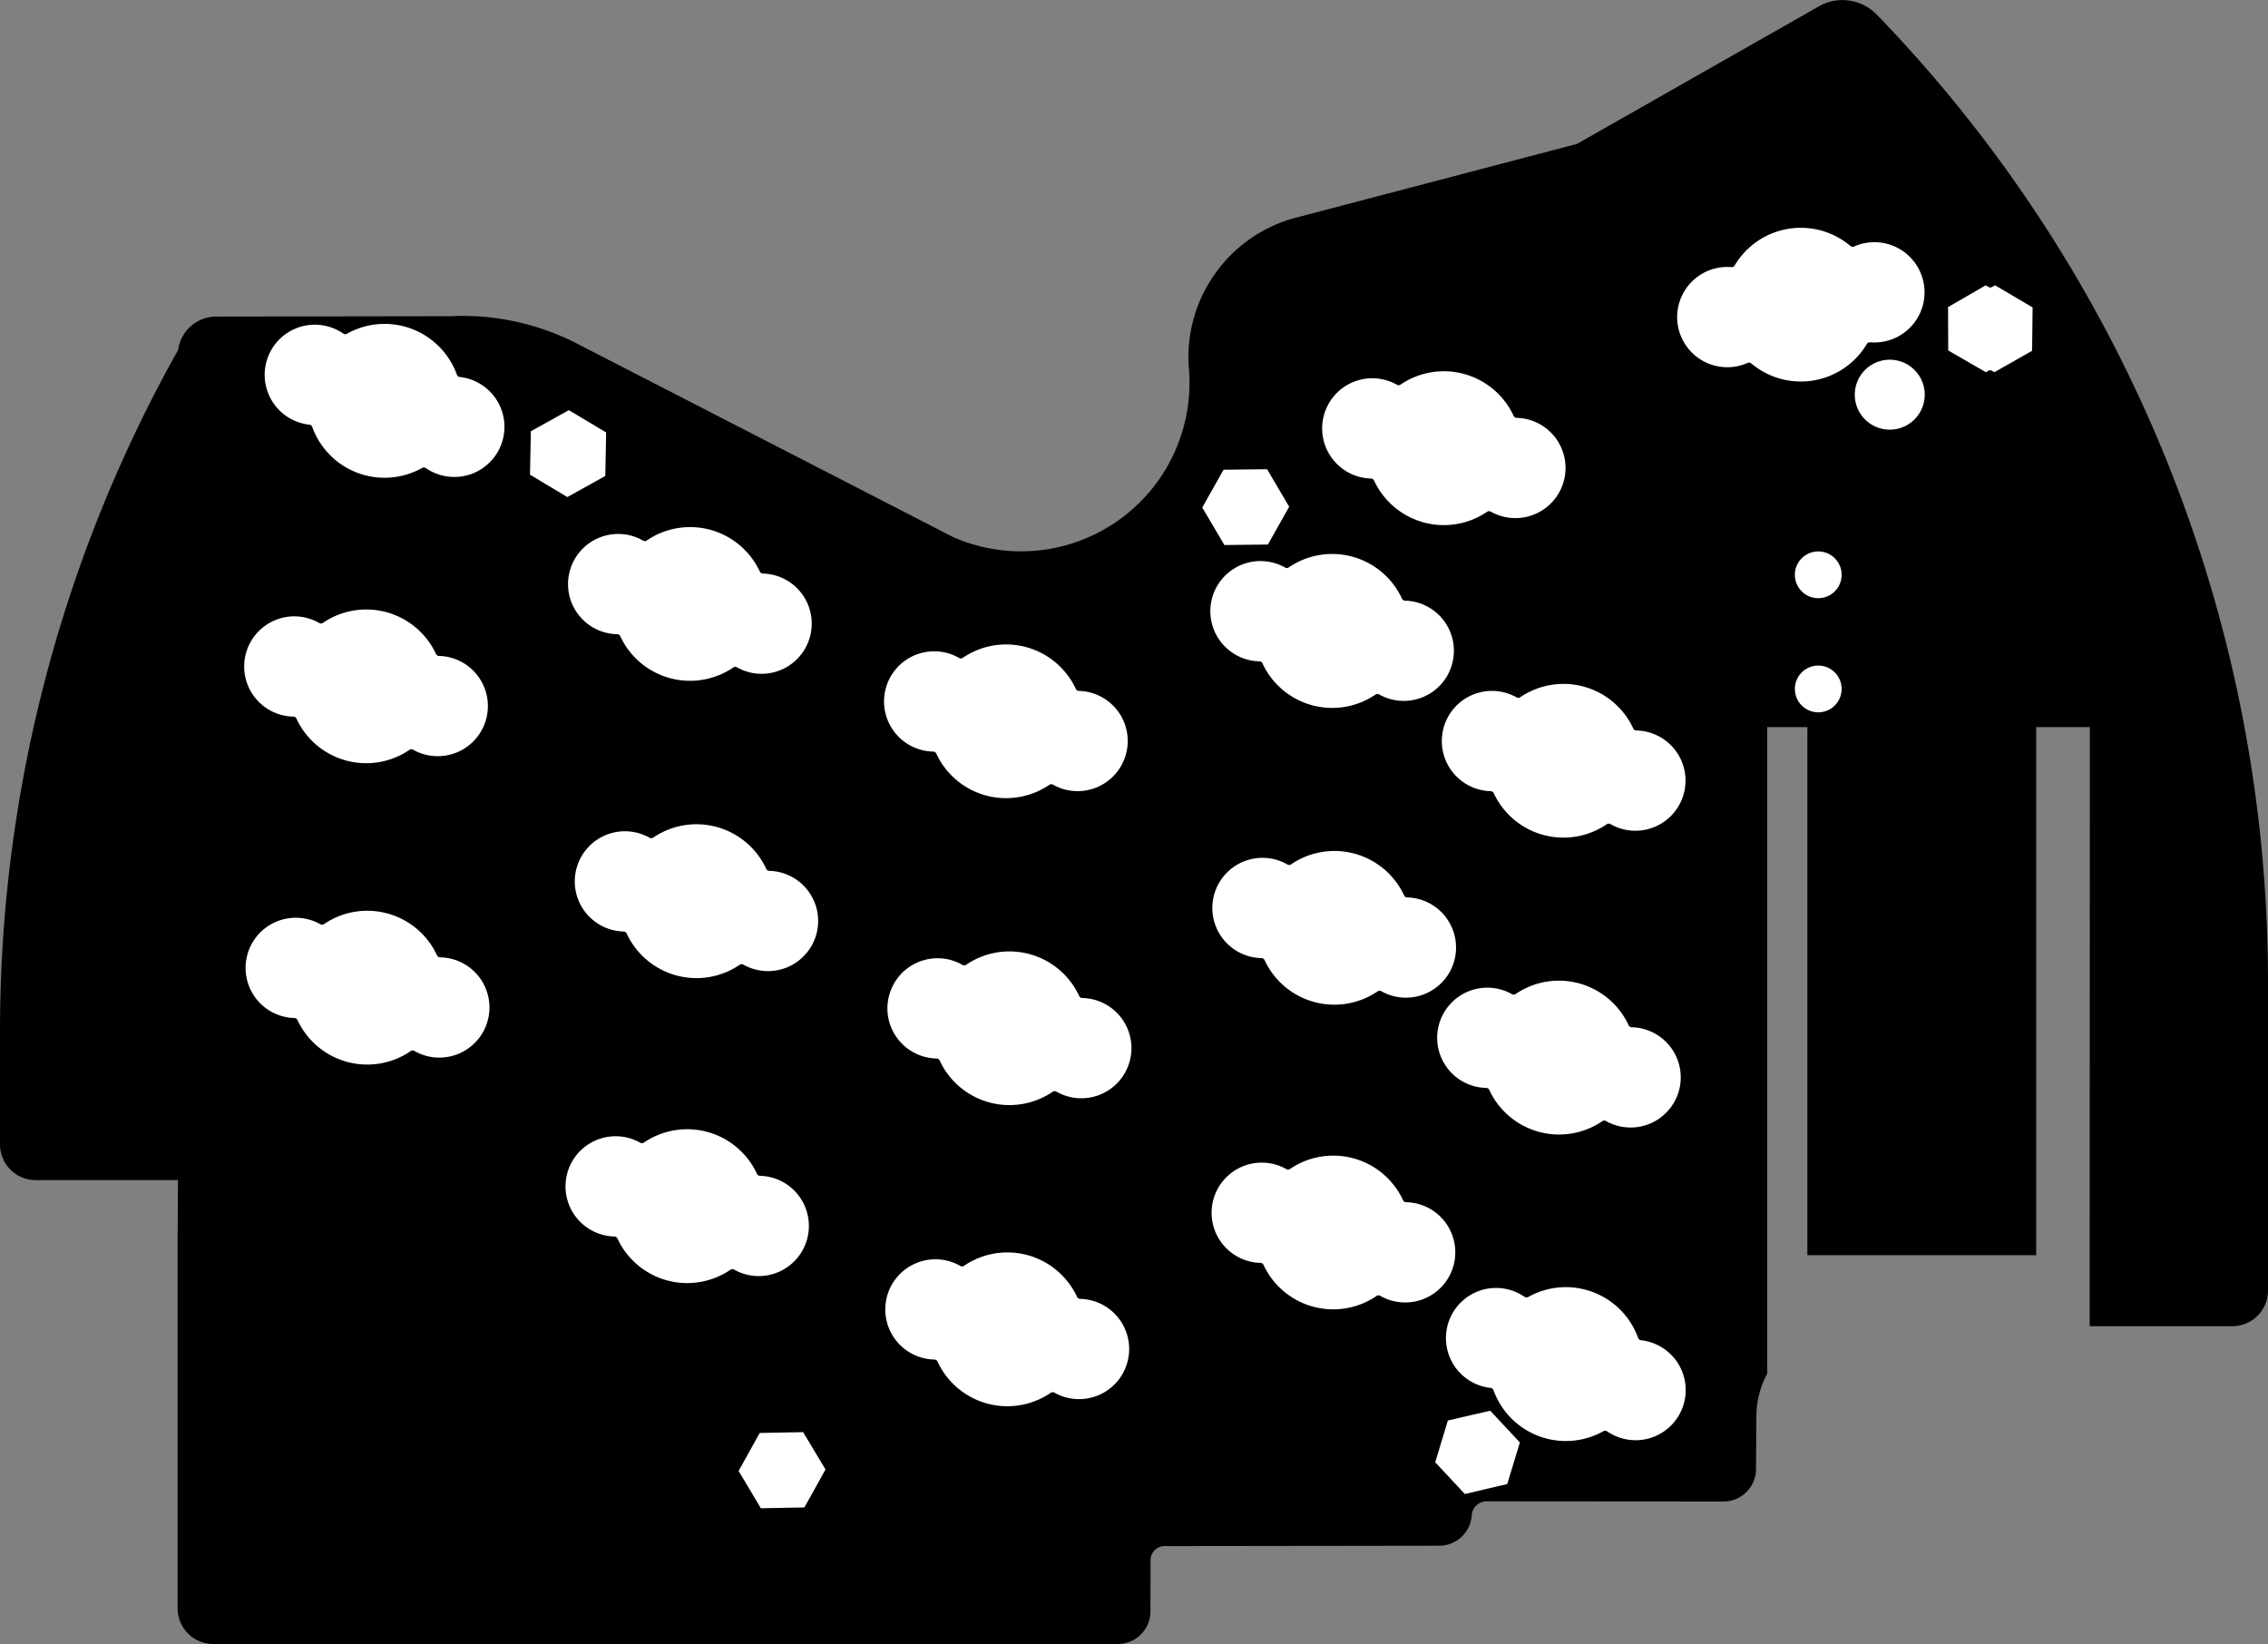 <?xml version="1.0" encoding="utf-8"?>
<!-- Generator: Fusion 360, Shaper Origin Export Add-In, Version 1.6.10  -->
<svg xmlns="http://www.w3.org/2000/svg" xmlns:xlink="http://www.w3.org/1999/xlink" xmlns:shaper="http://www.shapertools.com/namespaces/shaper" shaper:fusionaddin="version:1.6.10" width="12.718cm" height="9.218cm" version="1.1" x="0cm" y="0cm" viewBox="0 0 12.718 9.218" enable-background="new 0 0 12.718 9.218" xml:space="preserve"><rect x="0" y="0" width="12.718" height="9.218" fill="#808080" stroke="none"/><path d="M1.894,-3.913 A0.084,0.084 174.302 0,0 1.978,-3.838 L3.3,-3.839 A0.183,0.183 268.229 0,1 3.488,-3.665 L3.49,-3.358 A0.506,0.506 179.338 0,0 3.551,-3.122 L3.551,0.503 3.776,0.503 3.776,-2.458 5.059,-2.458 5.059,0.503 5.36,0.503 5.359,-2.856 6.159,-2.856 A0.2,0.2 270 0,1 6.359,-2.656 L6.359,-0.925 A7.8,7.8 0 0,1 4.176,4.487 L4.165,4.498 A0.267,0.267 43.936 0,1 3.847,4.548 L2.484,3.773 0.887,3.354 A0.811,0.811 106.367 0,1 0.306,2.533 A0.945,0.945 6.044 0,0 -1.013,1.568 L-3.144,2.664 A1.407,1.407 63.79 0,1 -3.834,2.807 L-5.153,2.805 A0.216,0.216 91.781 0,1 -5.36,2.618 A7.8,7.8 150.69 0,1 -6.359,-1.201 L-6.359,-1.837 A0.2,0.2 180 0,1 -6.159,-2.037 L-5.361,-2.037 -5.363,-2.374 -5.363,-4.438 A0.2,0.2 180 0,1 -5.163,-4.638 L-1.346,-4.638 -0.096,-4.638 A0.183,0.183 268.222 0,1 0.092,-4.464 L0.093,-4.166 A0.079,0.079 178.818 0,0 0.177,-4.089 L1.706,-4.087 A0.183,0.183 268.227 0,1 1.894,-3.913" transform="matrix(1,0,0,-1,6.359,4.58)" fill="rgb(0,0,0)" stroke-linecap="round" stroke-linejoin="round" /><path d="M-2.941,2.166 L-2.946,1.9 -3.178,1.771 -3.406,1.908 -3.401,2.173 -3.169,2.302 -2.941,2.166z" transform="matrix(1,0,0,-1,6.359,4.58)" fill="rgb(255,255,255)" stroke="rgb(0,0,0)" stroke-width="0.001cm" stroke-linecap="round" stroke-linejoin="round" /><path d="M-1.708,-3.659 L-1.837,-3.891 -2.103,-3.896 -2.239,-3.668 -2.11,-3.436 -1.845,-3.431 -1.708,-3.659z" transform="matrix(1,0,0,-1,6.359,4.58)" fill="rgb(255,255,255)" stroke="rgb(0,0,0)" stroke-width="0.001cm" stroke-linecap="round" stroke-linejoin="round" /><path d="M0.757,1.968 L0.892,1.739 0.762,1.508 0.496,1.505 0.361,1.734 0.491,1.965 0.757,1.968z" transform="matrix(1,0,0,-1,6.359,4.58)" fill="rgb(255,255,255)" stroke="rgb(0,0,0)" stroke-width="0.001cm" stroke-linecap="round" stroke-linejoin="round" /><path d="M5.055,2.602 L4.824,2.471 4.801,2.485 4.777,2.471 4.547,2.604 4.546,2.869 4.776,3.002 4.802,2.987 4.829,3.002 5.058,2.867 5.055,2.602z" transform="matrix(1,0,0,-1,6.359,4.58)" fill="rgb(255,255,255)" stroke="rgb(0,0,0)" stroke-width="0.001cm" stroke-linecap="round" stroke-linejoin="round" /><path d="M2.004,-3.309 L2.185,-3.503 2.108,-3.757 1.849,-3.818 1.668,-3.624 1.745,-3.369 2.004,-3.309z" transform="matrix(1,0,0,-1,6.359,4.58)" fill="rgb(255,255,255)" stroke="rgb(0,0,0)" stroke-width="0.001cm" stroke-linecap="round" stroke-linejoin="round" /><path d="M4.126,2.642 A0.45,0.45 329.318 0,0 3.449,2.528 A0.3,0.3 293.822 1,0 3.352,3.101 A0.45,0.45 149.318 0,0 4.03,3.215 A0.3,0.3 113.822 1,0 4.126,2.642z" transform="matrix(1,0,0,-1,6.359,4.58)" fill="rgb(255,255,255)" stroke="rgb(0,0,0)" stroke-width="0.001cm" stroke-linecap="round" stroke-linejoin="round" /><path d="M1.991,1.695 A0.45,0.45 304.318 0,0 1.329,1.878 A0.3,0.3 268.822 1,0 1.484,2.439 A0.45,0.45 124.318 0,0 2.146,2.256 A0.3,0.3 88.822 1,0 1.991,1.695z" transform="matrix(1,0,0,-1,6.359,4.58)" fill="rgb(255,255,255)" stroke="rgb(0,0,0)" stroke-width="0.001cm" stroke-linecap="round" stroke-linejoin="round" /><path d="M2.662,-0.057 A0.45,0.45 304.318 0,0 2,0.125 A0.3,0.3 268.822 1,0 2.155,0.686 A0.45,0.45 124.318 0,0 2.817,0.503 A0.3,0.3 88.822 1,0 2.662,-0.057z" transform="matrix(1,0,0,-1,6.359,4.58)" fill="rgb(255,255,255)" stroke="rgb(0,0,0)" stroke-width="0.001cm" stroke-linecap="round" stroke-linejoin="round" /><path d="M1.365,0.67 A0.45,0.45 304.318 0,0 0.703,0.853 A0.3,0.3 268.822 1,0 0.857,1.414 A0.45,0.45 124.318 0,0 1.52,1.231 A0.3,0.3 88.822 1,0 1.365,0.67z" transform="matrix(1,0,0,-1,6.359,4.58)" fill="rgb(255,255,255)" stroke="rgb(0,0,0)" stroke-width="0.001cm" stroke-linecap="round" stroke-linejoin="round" /><path d="M-0.464,0.164 A0.45,0.45 304.318 0,0 -1.126,0.347 A0.3,0.3 268.822 1,0 -0.971,0.907 A0.45,0.45 124.318 0,0 -0.309,0.725 A0.3,0.3 88.822 1,0 -0.464,0.164z" transform="matrix(1,0,0,-1,6.359,4.58)" fill="rgb(255,255,255)" stroke="rgb(0,0,0)" stroke-width="0.001cm" stroke-linecap="round" stroke-linejoin="round" /><path d="M1.377,-0.994 A0.45,0.45 304.318 0,0 0.715,-0.811 A0.3,0.3 268.822 1,0 0.87,-0.251 A0.45,0.45 124.318 0,0 1.532,-0.433 A0.3,0.3 88.822 1,0 1.377,-0.994z" transform="matrix(1,0,0,-1,6.359,4.58)" fill="rgb(255,255,255)" stroke="rgb(0,0,0)" stroke-width="0.001cm" stroke-linecap="round" stroke-linejoin="round" /><path d="M2.637,-1.722 A0.45,0.45 304.318 0,0 1.975,-1.539 A0.3,0.3 268.822 1,0 2.129,-0.978 A0.45,0.45 124.318 0,0 2.791,-1.161 A0.3,0.3 88.822 1,0 2.637,-1.722z" transform="matrix(1,0,0,-1,6.359,4.58)" fill="rgb(255,255,255)" stroke="rgb(0,0,0)" stroke-width="0.001cm" stroke-linecap="round" stroke-linejoin="round" /><path d="M2.642,-3.461 A0.45,0.45 299.318 0,0 1.998,-3.221 A0.3,0.3 263.822 1,0 2.201,-2.676 A0.45,0.45 119.318 0,0 2.845,-2.916 A0.3,0.3 83.822 1,0 2.642,-3.461z" transform="matrix(1,0,0,-1,6.359,4.58)" fill="rgb(255,255,255)" stroke="rgb(0,0,0)" stroke-width="0.001cm" stroke-linecap="round" stroke-linejoin="round" /><path d="M1.371,-2.702 A0.45,0.45 304.318 0,0 0.709,-2.52 A0.3,0.3 268.822 1,0 0.864,-1.959 A0.45,0.45 124.318 0,0 1.526,-2.142 A0.3,0.3 88.822 1,0 1.371,-2.702z" transform="matrix(1,0,0,-1,6.359,4.58)" fill="rgb(255,255,255)" stroke="rgb(0,0,0)" stroke-width="0.001cm" stroke-linecap="round" stroke-linejoin="round" /><path d="M-0.445,-1.557 A0.45,0.45 304.318 0,0 -1.107,-1.374 A0.3,0.3 268.822 1,0 -0.952,-0.814 A0.45,0.45 124.318 0,0 -0.29,-0.997 A0.3,0.3 88.822 1,0 -0.445,-1.557z" transform="matrix(1,0,0,-1,6.359,4.58)" fill="rgb(255,255,255)" stroke="rgb(0,0,0)" stroke-width="0.001cm" stroke-linecap="round" stroke-linejoin="round" /><path d="M-2.252,-2.555 A0.45,0.45 304.318 0,0 -2.914,-2.372 A0.3,0.3 268.822 1,0 -2.759,-1.811 A0.45,0.45 124.318 0,0 -2.097,-1.994 A0.3,0.3 88.822 1,0 -2.252,-2.555z" transform="matrix(1,0,0,-1,6.359,4.58)" fill="rgb(255,255,255)" stroke="rgb(0,0,0)" stroke-width="0.001cm" stroke-linecap="round" stroke-linejoin="round" /><path d="M-2.2,-0.845 A0.45,0.45 304.318 0,0 -2.862,-0.662 A0.3,0.3 268.822 1,0 -2.707,-0.101 A0.45,0.45 124.318 0,0 -2.045,-0.284 A0.3,0.3 88.822 1,0 -2.2,-0.845z" transform="matrix(1,0,0,-1,6.359,4.58)" fill="rgb(255,255,255)" stroke="rgb(0,0,0)" stroke-width="0.001cm" stroke-linecap="round" stroke-linejoin="round" /><path d="M-2.236,0.822 A0.45,0.45 304.318 0,0 -2.898,1.005 A0.3,0.3 268.822 1,0 -2.743,1.565 A0.45,0.45 124.318 0,0 -2.081,1.383 A0.3,0.3 88.822 1,0 -2.236,0.822z" transform="matrix(1,0,0,-1,6.359,4.58)" fill="rgb(255,255,255)" stroke="rgb(0,0,0)" stroke-width="0.001cm" stroke-linecap="round" stroke-linejoin="round" /><path d="M-3.982,1.94 A0.45,0.45 299.318 0,0 -4.626,2.18 A0.3,0.3 263.822 1,0 -4.423,2.725 A0.45,0.45 119.318 0,0 -3.779,2.485 A0.3,0.3 83.822 1,0 -3.982,1.94z" transform="matrix(1,0,0,-1,6.359,4.58)" fill="rgb(255,255,255)" stroke="rgb(0,0,0)" stroke-width="0.001cm" stroke-linecap="round" stroke-linejoin="round" /><path d="M-4.052,0.36 A0.45,0.45 304.318 0,0 -4.714,0.543 A0.3,0.3 268.822 1,0 -4.559,1.103 A0.45,0.45 124.318 0,0 -3.897,0.921 A0.3,0.3 88.822 1,0 -4.052,0.36z" transform="matrix(1,0,0,-1,6.359,4.58)" fill="rgb(255,255,255)" stroke="rgb(0,0,0)" stroke-width="0.001cm" stroke-linecap="round" stroke-linejoin="round" /><path d="M-4.045,-1.329 A0.45,0.45 304.318 0,0 -4.708,-1.147 A0.3,0.3 268.822 1,0 -4.553,-0.586 A0.45,0.45 124.318 0,0 -3.891,-0.769 A0.3,0.3 88.822 1,0 -4.045,-1.329z" transform="matrix(1,0,0,-1,6.359,4.58)" fill="rgb(255,255,255)" stroke="rgb(0,0,0)" stroke-width="0.001cm" stroke-linecap="round" stroke-linejoin="round" /><path d="M-0.456,-3.245 A0.45,0.45 304.318 0,0 -1.119,-3.062 A0.3,0.3 268.822 1,0 -0.964,-2.502 A0.45,0.45 124.318 0,0 -0.302,-2.684 A0.3,0.3 88.822 1,0 -0.456,-3.245z" transform="matrix(1,0,0,-1,6.359,4.58)" fill="rgb(255,255,255)" stroke="rgb(0,0,0)" stroke-width="0.001cm" stroke-linecap="round" stroke-linejoin="round" /><path d="M4.023,2.367 a0.215,0.215 0 1,1 0.43,0 a0.215,0.215 0 1,1 -0.43,0z" transform="matrix(1,0,0,-1,6.359,4.58)" fill="rgb(255,255,255)" stroke="rgb(0,0,0)" stroke-width="0.001cm" stroke-linecap="round" stroke-linejoin="round" /><path d="M3.687,0.717 a0.15,0.15 0 1,1 0.3,0 a0.15,0.15 0 1,1 -0.3,0z" transform="matrix(1,0,0,-1,6.359,4.58)" fill="rgb(255,255,255)" stroke="rgb(0,0,0)" stroke-width="0.001cm" stroke-linecap="round" stroke-linejoin="round" /><path d="M3.687,1.357 a0.15,0.15 0 1,1 0.3,0 a0.15,0.15 0 1,1 -0.3,0z" transform="matrix(1,0,0,-1,6.359,4.58)" fill="rgb(255,255,255)" stroke="rgb(0,0,0)" stroke-width="0.001cm" stroke-linecap="round" stroke-linejoin="round" /></svg>